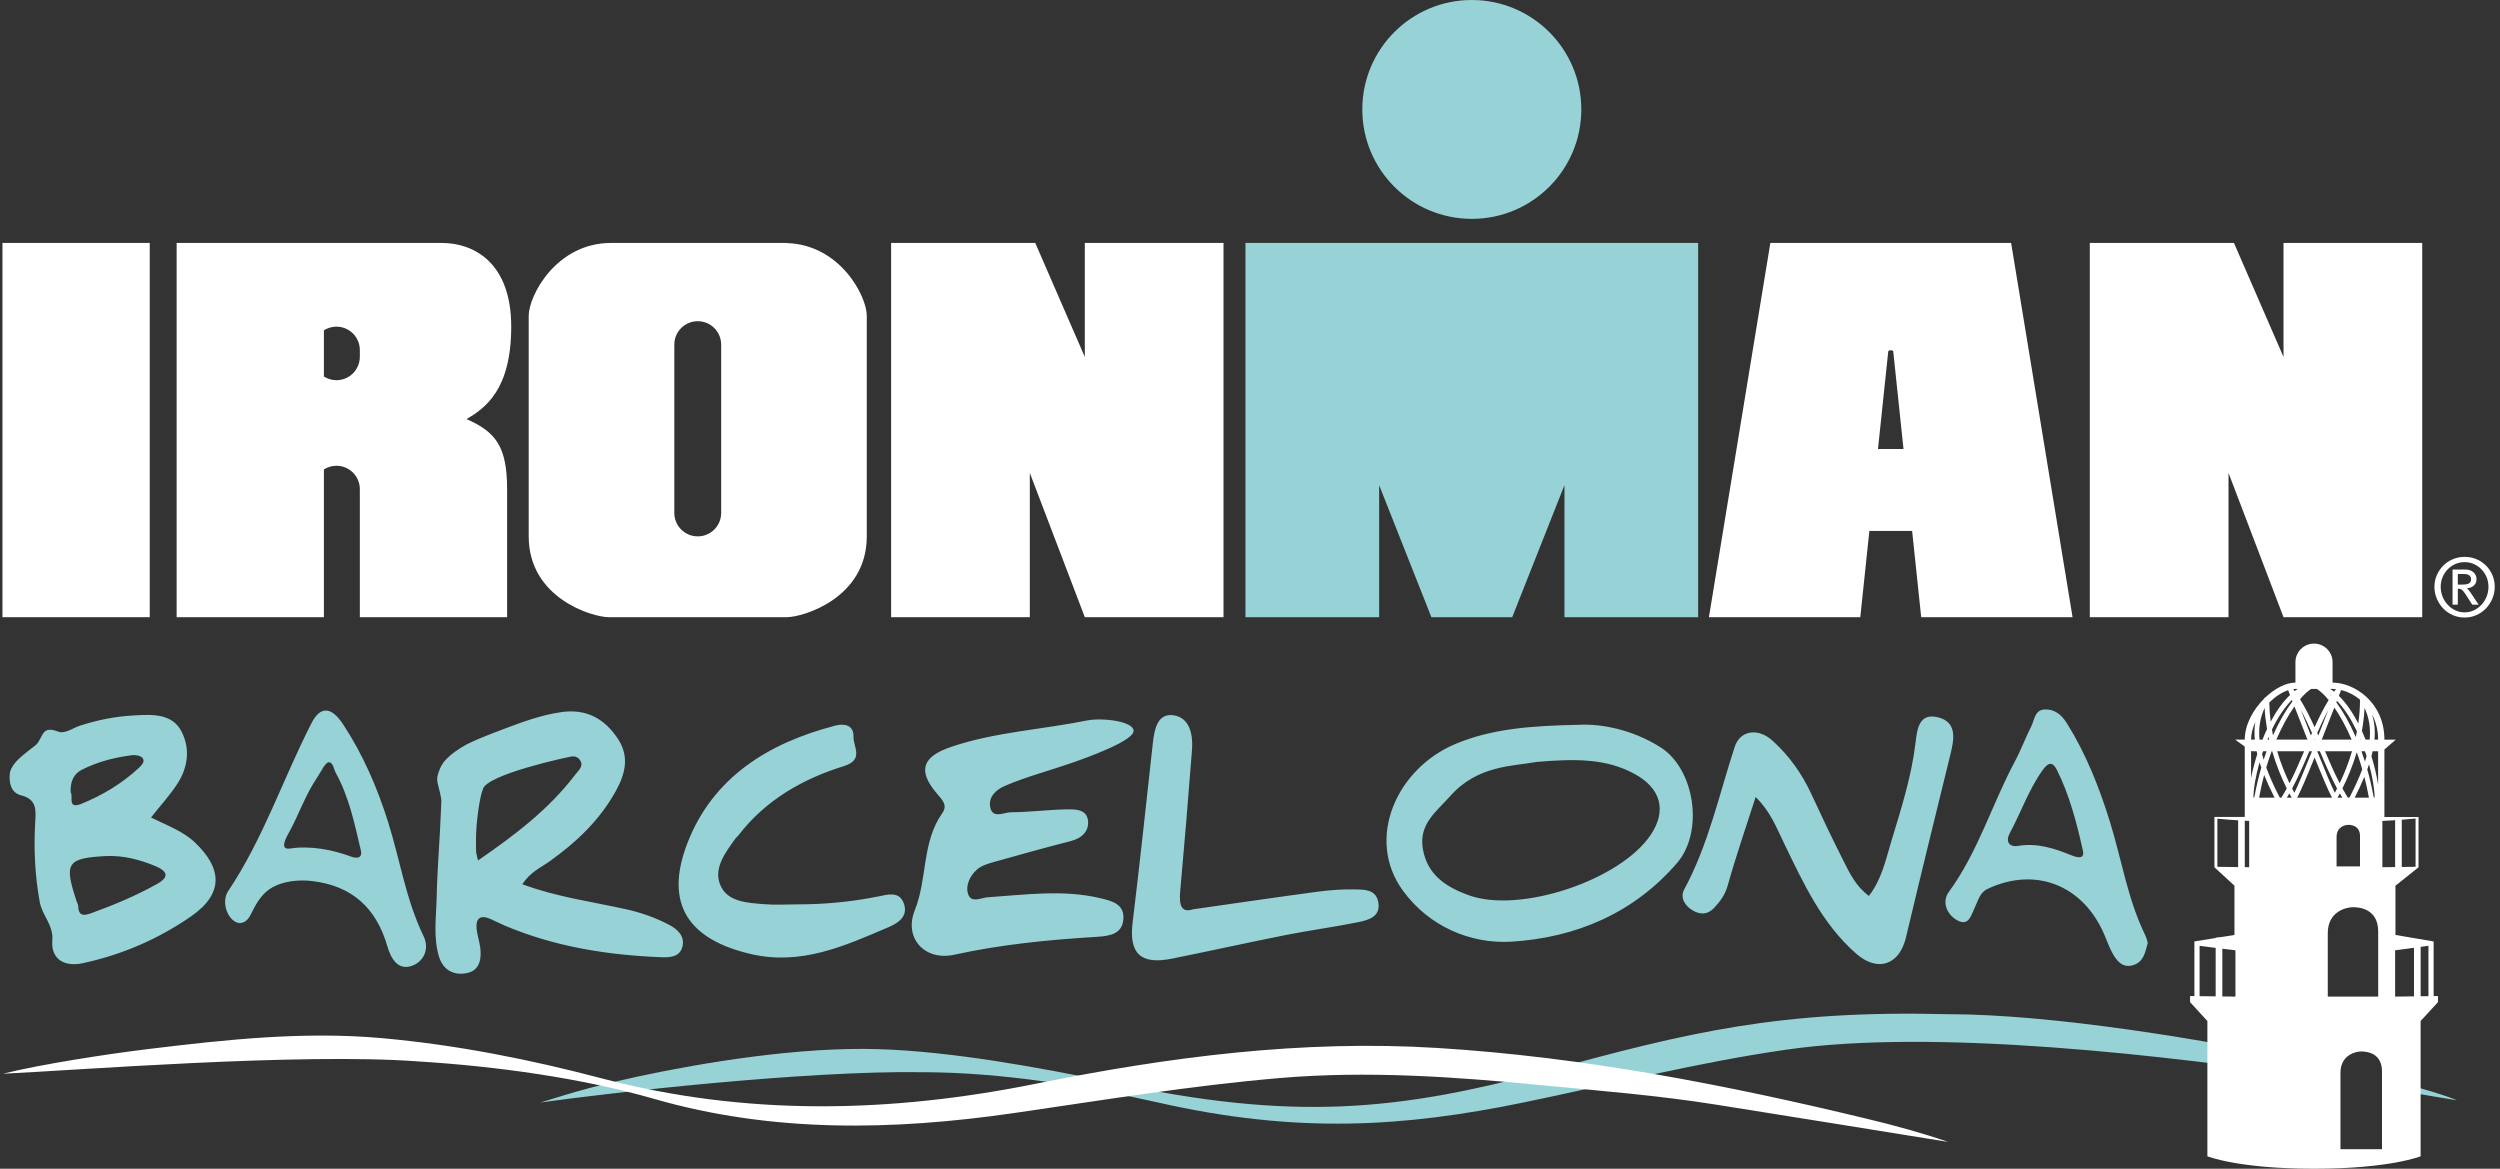 <svg width="323" height="151" viewBox="0 0 323 151" fill="none" xmlns="http://www.w3.org/2000/svg">
<rect x="0" y="0" width="323" height="151" fill="#333333" stroke="none"/>
<path d="M309.681 139.775C313.245 140.7 315.973 141.532 317.448 142.16C316.838 142.083 314.019 141.577 309.681 140.861V139.775ZM299.601 137.411C284.939 134.26 265.015 131.035 251.703 131.035C230.032 130.485 218.179 133.327 199.442 138.489C180.934 143.374 167.324 145.02 143.513 139.806C134.12 137.914 123.125 135.851 113.498 135.549C103.324 135.229 90.942 137.261 82.511 139.066C77.237 140.206 74.701 140.924 69.819 142.445C78.342 141.241 104.105 138.277 119.332 138.528C129.489 138.563 140.152 140.313 149.626 142.445C167.551 146.518 181.327 145.627 196.796 142.449C208.123 140.121 219.171 137.296 230.637 135.641C249.873 132.804 280.316 136.404 299.6 139.278V137.411H299.601Z" fill="#96D2D6"/>
<path d="M19.51 105.618C21.546 106.633 23.635 107.367 25.21 108.869C28.648 112.146 28.986 115.411 24.698 118.385C20.464 121.321 15.745 123.367 10.67 124.448C8.244 124.966 6.565 123.852 6.76 121.526C6.928 119.512 5.455 118.287 5.138 116.555C4.512 113.125 4.347 109.688 4.549 106.219C4.636 104.724 4.799 103.277 2.737 102.759C1.411 102.426 1.13 101.154 1.275 99.882C1.31 99.572 1.494 99.193 1.781 98.779C2.348 97.962 3.587 97.074 4.616 96.266C5.149 95.847 5.389 94.733 5.905 94.428C6.632 93.999 7.487 94.629 7.949 94.61C8.81 94.575 9.52 94.016 10.357 93.748C12.71 92.996 14.81 92.577 17.308 92.432C19.706 92.291 22.291 92.172 23.482 94.565C24.607 96.827 24.262 99.218 22.881 101.319C21.917 102.787 20.715 104.098 19.51 105.618ZM13.743 110.6C8.628 110.873 8.24 111.468 9.91 116.484C9.973 116.671 10.099 116.853 10.103 117.041C10.134 118.467 10.911 118.301 11.883 117.948C14.766 116.902 17.584 115.717 20.269 114.223C21.972 113.276 21.588 112.533 20.06 111.895C18.04 111.052 15.955 110.514 13.743 110.6ZM9.132 102.396C9.512 102.78 8.635 104.615 10.492 103.862C13.243 102.745 15.789 101.22 17.98 99.175C18.339 98.84 18.776 98.353 18.405 97.92C18.157 97.629 17.515 97.517 17.079 97.57C14.82 97.848 12.626 98.416 10.586 99.448C9.511 99.992 9.068 100.955 9.132 102.396ZM140.389 93.096C134.573 94.265 128.603 94.573 122.912 96.487C119.211 97.732 118.486 99.522 121.033 102.511C121.733 103.335 122.466 104.036 121.757 105.034C119.085 108.798 119.837 113.498 118.193 117.595C116.734 121.232 119.504 124.185 123.289 123.351C129.383 122.01 135.549 121.415 141.746 121.037C143.496 120.93 145.057 120.627 145.148 118.644C145.233 116.773 143.592 116.381 142.102 116.032C137.292 114.905 132.473 115.605 127.654 115.923C126.754 115.983 125.466 116.741 125.072 115.495C124.72 114.383 125.332 113.121 126.254 112.321C126.821 111.831 127.648 111.586 128.4 111.373C131.707 110.437 135.021 109.519 138.351 108.666C139.806 108.293 140.742 107.351 140.566 105.985C140.375 104.51 138.843 104.547 137.71 104.571C135.341 104.622 132.977 104.934 130.609 104.945C129.697 104.949 128.174 105.88 127.92 104.195C127.738 102.99 128.582 102.074 129.84 101.534C132.564 100.365 135.418 99.618 138.204 98.66C141.009 97.696 146.458 95.673 146.458 94.428C146.458 93.184 142.426 92.686 140.389 93.096ZM204.004 93.643C206.851 93.49 210.898 94.244 214.535 96.547C218.995 99.374 220.148 107.449 216.694 111.475C211.07 118.03 203.503 121.162 195.278 121.664C189.966 121.988 184.594 119.668 181.249 115.062C176.366 108.336 180.471 99.285 188.041 96.119C192.686 94.178 197.619 93.767 204.004 93.643ZM198.576 98.437C195.513 99 190.934 98.855 187.412 102.805C185.519 104.929 183.284 106.481 183.836 109.697C184.415 113.062 186.877 114.626 189.776 115.672C196.392 118.057 209.351 113.725 213.275 107.859C215.388 104.699 214.572 101.835 211.185 99.992C207.63 98.059 203.849 97.986 198.576 98.437ZM238.133 111.138C236.707 108.315 235.348 105.458 234.024 102.585C232.804 99.938 231.135 97.608 228.988 95.677C227.135 94.01 224.828 94.347 224.126 96.49C222.098 102.676 220.747 109.087 217.61 114.891C217.021 115.98 217.686 117.045 218.727 117.644C219.649 118.175 220.611 118.198 221.433 117.333C222.25 116.474 222.889 115.603 223.233 114.369C224.276 110.628 225.555 106.954 226.83 102.975C228.723 104.825 229.51 106.907 230.49 108.929C232.983 114.08 235.389 119.339 239.822 123.216C242.616 125.661 245.41 124.659 246.248 121.128C248.132 113.187 250.08 105.261 252.026 97.336C252.501 95.402 252.822 93.308 250.433 92.686C247.839 92.01 247.678 94.405 247.476 96.045C246.944 100.395 245.623 104.53 244.361 108.684C243.629 111.092 243.121 113.62 241.461 115.753C239.774 114.509 238.969 112.794 238.133 111.138ZM98.673 116.818C96.508 116.637 93.939 116.528 93.042 114.3C92.181 112.164 93.708 110.166 94.982 108.382C95.095 108.223 95.267 108.106 95.387 107.95C98.895 103.378 103.677 100.643 109.039 98.978C111.668 98.161 110.232 96.474 110.271 95.168C110.315 93.678 109.103 93.442 107.942 93.743C99.296 95.981 92.075 100.428 88.793 108.983C85.764 116.879 89.034 121.403 97.01 123.262C103.491 124.773 109.11 122.226 114.785 119.798C116.151 119.214 117.37 118.341 116.762 116.691C116.172 115.09 114.646 115.587 113.431 115.829C110.024 116.507 106.586 116.847 103.121 116.842C101.637 116.842 100.146 116.941 98.673 116.818ZM152.479 115.182C153.027 109.084 153.538 102.984 154.007 96.88C154.159 94.91 153.722 92.715 151.61 92.412C149.559 92.118 149.147 94.21 148.954 95.943C148.09 103.693 147.28 111.45 146.335 119.19C145.847 123.193 147.352 124.681 151.451 123.852C156.372 122.856 161.275 121.766 166.201 120.791C169.299 120.178 172.439 119.767 175.532 119.133C176.868 118.858 178.436 118.407 178.066 116.512C177.743 114.862 176.197 114.936 174.966 114.91C173.396 114.879 171.808 114.998 170.248 115.207C165.058 115.901 159.878 116.665 154.124 117.484C152.613 117.984 152.324 116.905 152.479 115.182ZM30.968 119.269C29.48 119.126 28.496 116.592 29.476 115.133C34.015 108.371 36.559 100.63 40.236 93.448C41.364 91.244 42.764 91.208 44.337 93.596C46.908 97.497 48.769 101.825 50.157 106.248C51.689 111.133 52.447 116.254 54.713 120.92C55.499 122.54 54.806 124.095 53.427 124.701C51.456 125.567 50.497 123.817 50.065 122.316C48.628 117.318 45.502 114.438 40.291 113.828C38.601 113.63 36.658 113.845 35.268 114.603C33.988 115.301 33.222 116.474 32.546 117.868C32.163 118.656 31.8 119.215 30.968 119.269ZM42.561 98.486C42.062 98.378 41.473 99.718 41.031 100.368C39.432 102.713 38.597 105.304 37.299 107.628C36.801 108.52 36.161 109.835 37.522 109.625C40.093 109.228 43.021 109.796 45.328 110.662C45.998 110.912 46.882 110.978 46.613 109.833C45.816 106.445 45.117 103.008 43.374 99.831C43.126 99.377 43.059 98.593 42.561 98.486ZM277.492 121.816C277.162 123.104 276.921 124.323 275.566 124.709C274.25 125.084 273.52 124.186 272.971 123.222C272.487 122.373 272.182 121.425 271.781 120.53C268.98 114.273 262.898 111.971 256.793 114.844C255.779 115.321 255.582 116.356 255.161 117.213C254.648 118.259 254.376 119.805 252.769 118.841C251.491 118.075 250.873 116.488 251.785 115.241C255.566 110.074 257.351 103.93 260.324 98.375C261.113 96.902 261.686 95.314 262.449 93.826C262.868 93.007 262.859 91.733 264.166 91.665C265.489 91.597 266.374 92.382 267.039 93.442C269.521 97.403 271.22 101.723 272.596 106.149C274.116 111.038 274.881 116.159 277.16 120.815C277.327 121.16 277.404 121.547 277.492 121.816ZM269.132 109.993C268.274 106.145 267.362 102.711 265.767 99.506C265.163 98.293 264.583 98.544 263.879 99.54C262.101 102.05 261.11 104.957 259.669 107.635C259.096 108.698 259.541 109.489 260.761 109.287C263.227 108.88 265.422 109.615 267.634 110.504C268.375 110.801 269.294 111.045 269.132 109.993ZM86.496 119.512C84.751 118.582 82.893 117.927 80.942 117.487C76.528 116.494 72.003 115.923 67.487 114.243C68.538 112.637 69.857 112.106 70.966 111.316C74.466 108.825 77.527 105.933 79.614 102.107C80.824 99.891 81.328 97.688 79.809 95.418C78.062 92.805 75.726 91.541 72.486 92.01C69.813 92.398 67.353 93.33 64.846 94.281C62.429 95.198 60.789 95.837 59.656 96.547C59.636 96.559 59.616 96.566 59.596 96.578C57.181 98.092 56.876 99.058 56.558 100.148C56.445 100.536 56.478 100.935 56.568 101.288C56.73 101.93 57.038 103.123 57.02 103.506C57 103.944 56.981 104.412 56.962 104.912C56.824 108.569 56.493 112.222 56.419 115.879C56.367 118.433 55.955 121.021 56.702 123.55C57.253 125.414 58.732 126.079 60.389 125.709C62.007 125.348 62.244 123.831 62.036 122.346C61.926 121.566 61.658 120.804 61.579 120.022C61.445 118.676 62.028 118.156 63.342 118.719C63.978 118.991 64.588 119.324 65.225 119.593C71.688 122.32 78.491 123.403 85.447 123.672C86.487 123.711 87.799 123.674 88.156 122.363C88.531 120.988 87.576 120.087 86.496 119.512ZM61.759 111.171C61.593 110.413 61.519 110.222 61.513 110.028C61.472 108.628 61.491 107.224 61.654 105.832C61.797 104.612 62.021 102.887 62.384 101.984C62.782 100.058 73.582 97.754 73.91 97.729C74.315 97.698 74.695 97.814 74.974 98.271C75.427 99.013 74.722 99.559 74.326 100.08C70.946 104.526 66.593 107.847 61.759 111.171Z" fill="#96D2D6"/>
<path d="M204.307 14.138C204.307 21.946 197.973 28.276 190.158 28.276C182.344 28.276 176.009 21.946 176.009 14.138C176.009 6.329 182.344 0 190.157 0C197.972 0 204.306 6.329 204.307 14.138ZM160.913 31.388V79.739H178.187V62.685L184.935 79.739H190.157H195.379L202.128 62.685V79.739H219.401V31.388H160.913Z" fill="#96D2D6"/>
<path d="M19.346 79.739H0.319V31.388H19.346V79.739ZM295.03 31.388V46.118L288.627 31.388H287.923H270.003V79.739H287.923V61.1L295.03 79.739H312.951V31.388H295.03ZM140.159 31.388V46.118L133.755 31.388H133.052H115.132V79.739H133.052V61.1L140.159 79.739H158.079V31.388H140.159ZM322.023 74.31C321.825 73.843 321.552 73.433 321.203 73.081C320.854 72.729 320.441 72.452 319.967 72.25C319.493 72.049 318.979 71.949 318.424 71.949C317.885 71.949 317.378 72.05 316.903 72.25C316.428 72.452 316.016 72.728 315.667 73.081C315.318 73.433 315.041 73.843 314.837 74.31C314.631 74.777 314.529 75.28 314.529 75.819C314.529 76.358 314.632 76.869 314.837 77.35C315.041 77.831 315.318 78.254 315.667 78.616C316.016 78.979 316.428 79.265 316.903 79.473C317.377 79.681 317.885 79.786 318.424 79.786C318.964 79.786 319.471 79.681 319.946 79.473C320.42 79.264 320.832 78.979 321.181 78.616C321.53 78.254 321.807 77.831 322.012 77.35C322.217 76.869 322.319 76.358 322.319 75.819C322.319 75.28 322.221 74.777 322.023 74.31ZM321.273 77.075C321.115 77.474 320.895 77.824 320.614 78.126C320.334 78.428 320.006 78.669 319.633 78.848C319.259 79.028 318.856 79.118 318.424 79.118C317.993 79.118 317.59 79.028 317.216 78.848C316.842 78.668 316.514 78.428 316.233 78.126C315.953 77.825 315.734 77.474 315.576 77.075C315.418 76.676 315.338 76.257 315.338 75.819C315.338 75.381 315.417 74.967 315.576 74.579C315.734 74.191 315.953 73.854 316.233 73.565C316.514 73.278 316.842 73.05 317.216 72.88C317.589 72.712 317.992 72.627 318.424 72.627C318.855 72.627 319.259 72.712 319.633 72.88C320.006 73.049 320.334 73.28 320.614 73.571C320.895 73.862 321.114 74.2 321.273 74.584C321.431 74.969 321.51 75.381 321.51 75.819C321.51 76.257 321.431 76.676 321.273 77.075ZM319.19 76.552C319.054 76.336 318.899 76.16 318.727 76.023C318.885 76.001 319.038 75.964 319.185 75.91C319.332 75.856 319.463 75.782 319.579 75.689C319.694 75.596 319.788 75.478 319.86 75.338C319.931 75.198 319.967 75.031 319.967 74.837C319.967 74.635 319.927 74.456 319.848 74.298C319.769 74.14 319.665 74.008 319.534 73.904C319.404 73.8 319.252 73.721 319.08 73.667C318.906 73.614 318.729 73.587 318.549 73.587H316.871V78.125H317.551V76.077H317.789C317.997 76.077 318.242 76.3 318.522 76.746L319.418 78.125H320.238L319.19 76.552ZM319.023 75.356C318.861 75.47 318.551 75.528 318.09 75.528H317.551V74.159H318.393C318.63 74.159 318.835 74.215 319.008 74.326C319.181 74.438 319.267 74.609 319.267 74.838C319.266 75.068 319.185 75.241 319.023 75.356ZM90.148 41.499C88.476 41.499 87.121 42.853 87.121 44.523V66.274C87.121 67.945 88.476 69.299 90.148 69.299C91.82 69.299 93.175 67.945 93.175 66.274V44.523C93.174 42.853 91.82 41.499 90.148 41.499ZM111.988 40.805C111.988 43.425 111.988 61.276 111.988 69.298C111.988 77.32 103.709 79.739 101.661 79.739C99.613 79.739 78.725 79.739 78.635 79.739C76.587 79.739 68.308 77.32 68.308 69.298C68.308 61.276 68.308 43.426 68.308 40.805C68.308 38.184 71.883 31.388 78.947 31.388C86.011 31.388 94.286 31.388 101.35 31.388H101.661V31.407C108.513 31.607 111.988 38.224 111.988 40.805ZM240.35 79.739H220.792L228.73 31.388H244.283H259.837L267.775 79.739H248.219L247.047 68.599H241.522L240.35 79.739ZM242.635 58.011H245.933L244.604 45.374C244.604 45.374 244.528 45.252 244.284 45.252C244.04 45.252 243.964 45.379 243.964 45.379L242.635 58.011ZM65.518 63.2V79.739H46.491V66.235V63.2C46.491 61.53 45.135 60.175 43.464 60.175C42.868 60.175 42.316 60.354 41.848 60.651V79.739H22.821V31.388H41.848C41.848 31.388 52.844 31.388 57.063 31.388C61.281 31.388 66.05 33.983 66.05 42.203C66.05 50.424 62.636 52.746 60.276 54.151C64.092 55.807 65.518 57.764 65.518 63.2ZM46.491 45.228C46.491 43.558 45.135 42.203 43.464 42.203C42.868 42.203 42.316 42.382 41.848 42.679V48.647C42.316 48.944 42.868 49.122 43.464 49.122C45.135 49.122 46.491 47.768 46.491 46.098V45.228Z" fill="white"/>
<path d="M314.425 128.695V122.099V121.634L311.967 121.216L311.888 121.203L309.492 120.796V114.433L312.474 112.056V112.045V111.987V105.721V105.553H312.092H308.066V103.875C308.066 103.875 308.066 101.014 308.066 96.835L309.529 95.561H308.066C308.066 90.698 304.13 88.193 301.368 88.193V85.551C301.368 84.227 300.294 83.154 298.969 83.154C297.645 83.154 296.571 84.227 296.571 85.551V88.193C295.335 88.193 293.879 88.963 292.653 90.138L292.607 90.125C292.581 90.168 292.561 90.212 292.535 90.255C291.11 91.669 290.023 93.629 290.023 95.56H288.783C288.783 95.56 289.437 96.043 290.023 96.462C290.023 99.917 290.023 103.874 290.023 103.874V105.552H286.485H286.104V105.739V111.987V112.044V112.054L288.693 114.431V120.794L287.122 121.049L286.265 121.144V121.188L283.516 121.634V122.102V128.696H283.492H282.956V129.478L285.194 131.913V149.393C285.194 149.393 289.173 151.002 298.969 151.002C308.766 151.002 312.744 149.393 312.744 149.393V131.913L314.983 129.478V128.696H314.425V128.695ZM310.308 105.913C310.892 105.871 311.505 105.818 312.093 105.757V111.99L310.308 112.012V105.913ZM286.265 128.731L284.187 128.704V122.197C284.851 122.288 285.582 122.382 286.265 122.469V128.731ZM307.252 95.56H306.781C306.891 94.344 306.77 93.298 306.481 92.34C306.956 93.241 307.252 94.313 307.252 95.56ZM306.538 97.061C306.819 97.061 307.058 97.061 307.252 97.061V101.366C307.09 100.314 306.803 99.045 306.393 97.713C306.453 97.486 306.49 97.278 306.538 97.061ZM304.913 111.939H301.885C301.885 111.939 301.885 109.448 301.885 108.131C301.885 106.813 303.009 106.569 303.4 106.569C303.79 106.569 304.914 106.666 304.914 108.033C304.913 109.399 304.913 111.939 304.913 111.939ZM302.286 101.199C301.59 99.854 300.984 98.448 300.394 97.061C301.621 97.061 302.82 97.061 303.883 97.061C303.408 98.646 302.837 100.058 302.286 101.199ZM304.493 97.189C304.746 97.884 304.983 98.622 305.205 99.391C304.811 100.437 304.299 101.589 303.634 102.882C303.594 102.937 303.552 103 303.511 103.059H303.342C303.098 102.669 302.864 102.27 302.64 101.863C303.265 100.619 303.947 99.024 304.493 97.189ZM302.63 103.059H302.003C302.1 102.886 302.198 102.711 302.303 102.514C302.409 102.699 302.52 102.878 302.63 103.059ZM299.969 95.56C300.57 94.046 301.147 92.57 301.596 91.414C302.344 92.492 303.119 93.895 303.837 95.56H299.969ZM299.523 95.03C299.475 94.921 299.428 94.811 299.38 94.702C299.836 93.671 300.304 92.669 300.822 91.72C300.409 92.779 299.966 93.91 299.523 95.03ZM299.727 97.061C300.41 98.671 301.115 100.313 301.951 101.873C301.85 102.068 301.751 102.256 301.655 102.431C301.193 101.496 300.328 99.421 299.379 97.061C299.495 97.061 299.611 97.061 299.727 97.061ZM304.223 103.059C304.718 102.09 305.13 101.196 305.473 100.363C305.695 101.223 305.896 102.12 306.064 103.059H304.223ZM305.851 99.398C305.93 99.18 306.011 98.961 306.08 98.752C306.543 100.437 306.797 101.988 306.797 103.059H306.746L306.666 102.942C306.442 101.689 306.164 100.508 305.851 99.398ZM305.501 91.46C306.045 92.647 306.313 93.945 306.162 95.56H305.633C305.482 95.181 305.323 94.804 305.154 94.432C305.327 93.48 305.45 92.487 305.501 91.46ZM305.549 97.061C305.621 97.27 305.697 97.479 305.763 97.687C305.7 97.918 305.631 98.155 305.553 98.399C305.407 97.936 305.253 97.494 305.096 97.061C305.252 97.061 305.402 97.061 305.549 97.061ZM304.941 95.448C304.957 95.486 304.97 95.523 304.985 95.56H304.915C304.923 95.523 304.933 95.486 304.941 95.448ZM302.471 89.15C303.298 89.351 304.154 89.77 304.912 90.399C304.913 91.457 304.835 92.487 304.693 93.475C303.987 92.101 303.148 90.846 302.181 89.9C302.333 89.509 302.432 89.249 302.471 89.15ZM301.934 90.542C302.929 91.578 303.798 92.972 304.514 94.49C304.467 94.739 304.422 94.987 304.368 95.23C303.569 93.397 302.693 91.889 301.854 90.747C301.881 90.679 301.908 90.607 301.934 90.542ZM301.369 89.006C301.511 89.006 301.656 89.016 301.805 89.031C301.726 89.141 301.647 89.251 301.568 89.362C301.405 89.233 301.238 89.117 301.069 89.005H301.369V89.006ZM301.216 89.878C301.209 89.89 301.202 89.903 301.194 89.914C301.137 89.848 301.079 89.778 301.024 89.716C301.089 89.764 301.151 89.826 301.216 89.878ZM298.61 89.006H299.329C299.767 89.27 300.292 89.75 300.862 90.44C300.186 91.552 299.595 92.742 299.046 93.954C298.479 92.704 297.868 91.48 297.166 90.339C297.7 89.705 298.194 89.258 298.61 89.006ZM299.087 95.56H299.004C299.017 95.528 299.031 95.495 299.046 95.462C299.059 95.495 299.074 95.528 299.087 95.56ZM294.103 95.56C294.852 93.823 295.664 92.37 296.44 91.273C296.898 92.45 297.497 93.983 298.122 95.56H294.103ZM297.696 97.061C297.107 98.448 296.501 99.853 295.805 101.198C295.256 100.058 294.685 98.646 294.211 97.061C295.245 97.061 296.445 97.061 297.696 97.061ZM297.27 91.721C297.788 92.669 298.255 93.671 298.711 94.702C298.663 94.811 298.616 94.92 298.568 95.029C298.124 93.91 297.682 92.78 297.27 91.721ZM296.833 89.813C296.829 89.808 296.826 89.801 296.822 89.795C296.853 89.77 296.884 89.739 296.916 89.715C296.889 89.746 296.861 89.781 296.833 89.813ZM296.571 89.006H296.875C296.738 89.096 296.601 89.185 296.468 89.286C296.408 89.201 296.347 89.117 296.286 89.031C296.382 89.021 296.479 89.006 296.571 89.006ZM296.185 90.615C295.351 91.727 294.474 93.204 293.67 95.008C293.618 94.762 293.58 94.505 293.535 94.253C294.256 92.771 295.126 91.423 296.113 90.43C296.136 90.49 296.161 90.551 296.185 90.615ZM295.629 89.173C295.669 89.277 295.751 89.49 295.87 89.799C294.914 90.703 294.08 91.908 293.372 93.24C293.266 92.438 293.207 91.607 293.192 90.759C293.958 90.01 294.819 89.439 295.629 89.173ZM293.098 95.208C293.123 95.326 293.149 95.442 293.174 95.56H292.956C293.004 95.443 293.047 95.324 293.098 95.208ZM292.59 91.46C292.636 92.401 292.75 93.309 292.9 94.187C292.688 94.638 292.496 95.099 292.311 95.561H291.929C291.776 93.942 292.047 92.646 292.59 91.46ZM292.844 97.061C292.715 97.42 292.588 97.786 292.466 98.164C292.39 97.914 292.32 97.67 292.26 97.433C292.301 97.309 292.348 97.185 292.39 97.061C292.533 97.061 292.685 97.061 292.844 97.061ZM291.385 93.287C291.267 93.981 291.248 94.735 291.323 95.56H290.839C290.839 94.805 291.045 94.029 291.385 93.287ZM288.818 128.762L287.124 128.741V122.575C288.096 122.696 288.818 122.781 288.818 122.781V128.762ZM289.166 112.026L286.486 111.992V105.776C287.408 105.867 288.39 105.937 289.166 105.985V112.026ZM290.592 112.044L290.024 112.036V106.033C290.375 106.052 290.592 106.062 290.592 106.062V112.044ZM290.839 97.018C290.883 97.043 290.915 97.061 290.926 97.061C290.938 97.061 291.172 97.061 291.561 97.061C291.588 97.187 291.605 97.305 291.637 97.434C291.289 98.526 291.024 99.581 290.839 100.52V97.018ZM291.196 103.059H291.145C291.145 101.933 291.425 100.277 291.934 98.493C292.002 98.71 292.08 98.934 292.161 99.162C291.818 100.34 291.516 101.598 291.275 102.942L291.196 103.059ZM291.877 103.059C292.06 102.035 292.279 101.056 292.526 100.127C292.886 101.026 293.332 101.999 293.872 103.059H291.877ZM294.748 103.059H294.575C294.544 103.014 294.509 102.963 294.478 102.919C293.756 101.516 293.207 100.277 292.801 99.161C293.019 98.425 293.253 97.727 293.499 97.061C293.522 97.061 293.543 97.061 293.566 97.061C294.117 98.946 294.812 100.59 295.448 101.862C295.227 102.269 294.993 102.668 294.748 103.059ZM295.461 103.059C295.57 102.878 295.681 102.698 295.787 102.513C295.891 102.71 295.99 102.886 296.087 103.059H295.461ZM296.141 101.872C296.977 100.313 297.681 98.671 298.364 97.061C298.48 97.061 298.596 97.061 298.713 97.061C297.764 99.421 296.9 101.496 296.437 102.431C296.341 102.256 296.242 102.068 296.141 101.872ZM296.791 103.059C297.193 102.352 298.081 100.249 299.045 97.866C300.009 100.249 300.898 102.352 301.299 103.059H296.791ZM300.749 120.568C300.749 117.733 303.166 117.209 304.006 117.209C304.846 117.209 307.263 117.419 307.263 120.358C307.263 123.297 307.263 128.761 307.263 128.761H300.749C300.749 128.762 300.749 123.403 300.749 120.568ZM307.755 148.473H302.388C302.388 148.473 302.388 140.949 302.388 138.614C302.388 136.279 304.379 135.847 305.071 135.847C305.764 135.847 307.755 136.019 307.755 138.441C307.755 140.863 307.755 148.473 307.755 148.473ZM307.803 106.063C307.803 106.063 308.5 106.032 309.45 105.972V112.023L307.803 112.044V106.063ZM311.888 128.73L309.45 128.762V122.781C309.45 122.781 310.562 122.635 311.888 122.454V128.73ZM312.747 122.335C313.087 122.288 313.425 122.241 313.754 122.194V128.704L312.747 128.718V122.335Z" fill="white"/>
<path d="M0.371 138.726C5.333 137.496 13.682 136.203 19.244 135.527C29.263 134.309 39.297 133.221 49.435 134.137C59.027 135.005 68.45 136.878 77.715 139.318C96.428 144.246 115.122 143.797 133.885 140.008C151.011 136.549 168.233 134.309 185.761 135.399C204.589 136.569 223.016 140.153 241.305 144.569C244.808 145.414 248.286 146.362 251.702 147.535C241.661 145.921 231.621 144.288 221.576 142.697C214.149 141.521 206.659 140.925 199.178 140.204C187.934 139.121 176.72 138.319 165.406 139.278C153.863 140.257 142.454 142.148 131.01 143.806C115.38 146.07 99.828 146.383 84.5 141.972C75.168 139.287 64.199 137.768 54.062 137.137C38.878 135.991 9.664 138.293 0.371 138.726Z" fill="white"/>
</svg>
